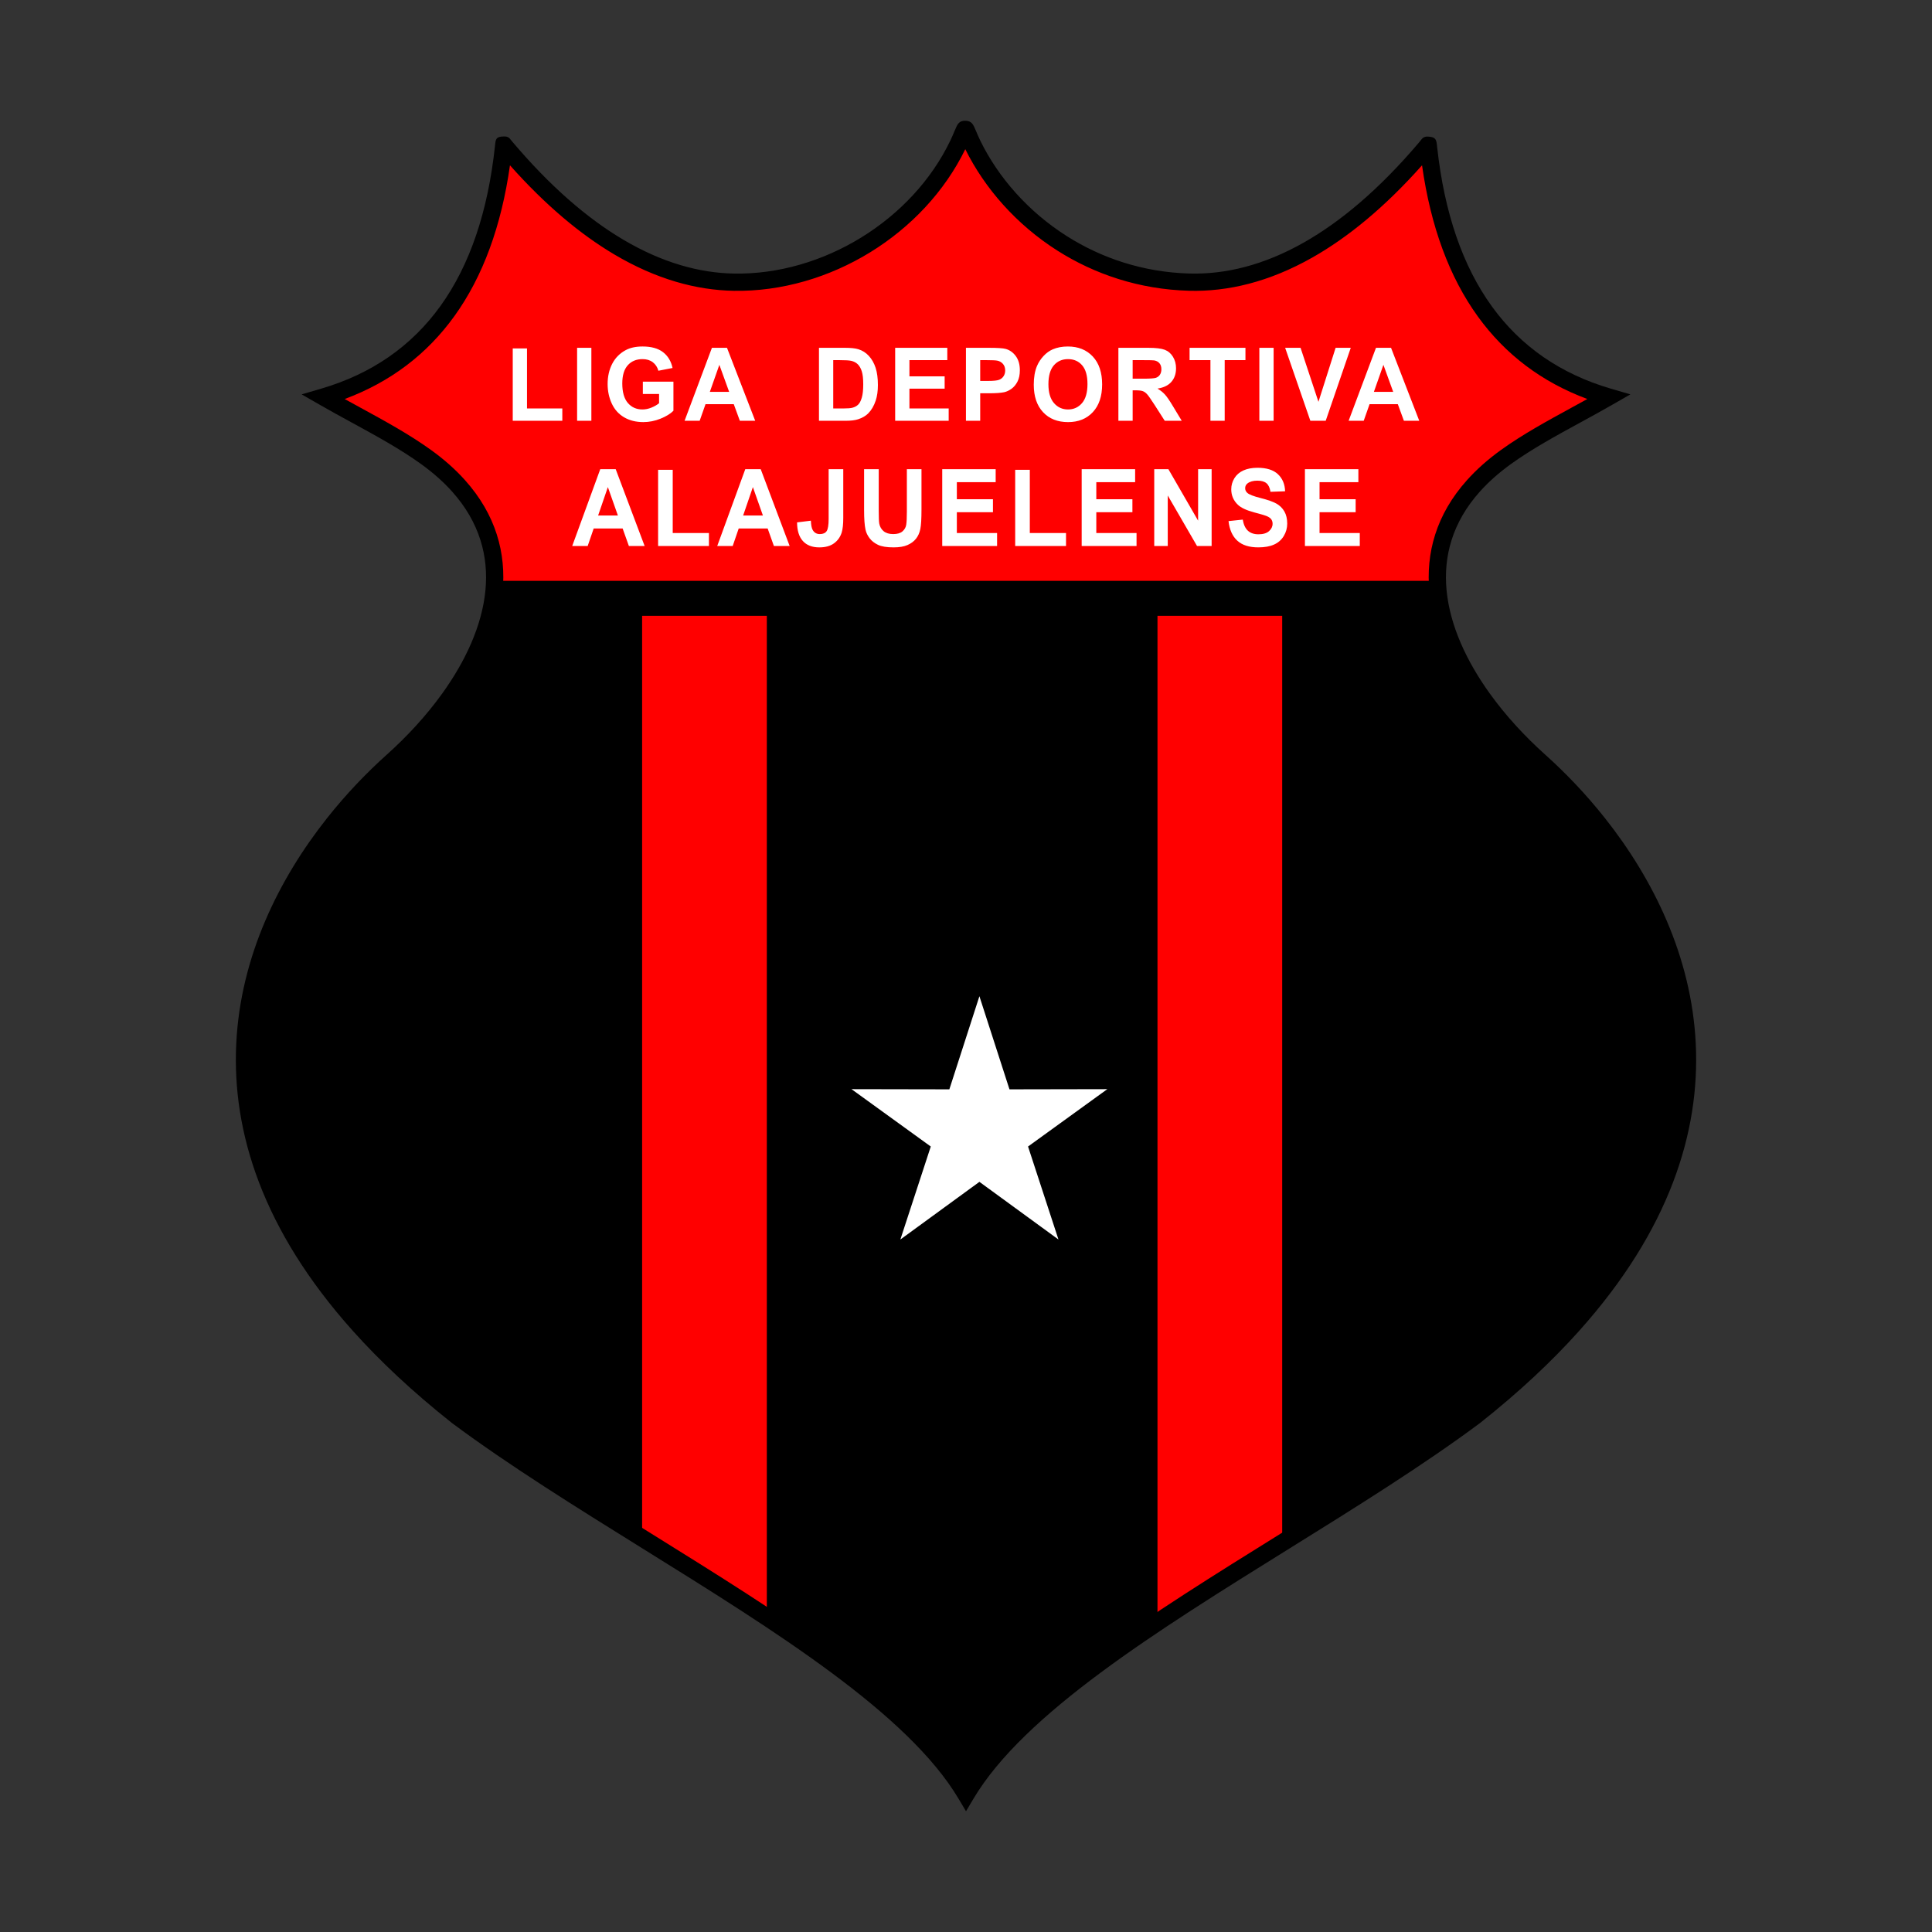<?xml version="1.0" encoding="UTF-8"?>
<svg data-name="图层_1" xmlns="http://www.w3.org/2000/svg" version="1.1" viewBox="0 0 800 800">
  <rect x="0" y="0" width="800" height="800" fill="#333333" stroke="none"/>
  <!-- Created by @FCLOGO 2025-1-23 GMT+8 16:38:53 . https://fclogo.top/ -->
<!-- FOR PERSONAL USE ONLY NOT FOR COMMERCIAL USE -->
  <path d="M400,743.008c-32.188-54.099-140.449-104.394-210.673-156.592-142.154-112.539-82.506-221.347-26.793-271.268,38.942-34.893,65.056-89.103,13.825-125.956-12.615-9.075-27.753-16.39-42.427-24.816,43.805-12.822,68.67-48.093,74.596-103.713.093-.884.044-.69.619-.008,34.084,40.43,66.481,55.707,94.765,56.191,38.099.653,76.326-22.71,92.822-57.119,3.996-8.337,1.95-8.146,6.048.209,14.595,29.761,47.456,55.73,89.683,56.891,28.977.796,62.496-13.853,97.844-55.527,1.187-1.399,1.043-1.725,1.242.085,6.063,55.203,30.903,90.223,74.518,102.99-14.674,8.426-29.812,15.741-42.427,24.816-51.231,36.853-25.117,91.063,13.825,125.956,55.713,49.921,115.361,158.73-26.793,271.268-70.224,52.197-178.486,102.493-210.673,156.592" style="fill-rule: evenodd;"/>
  <path d="M204.821,240.514h390.359c-.478-18.337,7.546-36.276,28.462-51.322,12.615-9.075,27.753-16.39,42.427-24.816-43.615-12.767-68.455-47.787-74.518-102.99-.199-1.81-.056-1.484-1.242-.085-35.348,41.675-68.867,56.323-97.844,55.527-42.227-1.16-75.088-27.13-89.683-56.891-4.098-8.355-2.052-8.546-6.048-.209-16.496,34.408-54.723,57.771-92.822,57.119-28.283-.485-60.681-15.761-94.765-56.191-.574-.682-.525-.876-.619.008-5.926,55.62-30.791,90.891-74.596,103.713,14.674,8.426,29.812,15.741,42.427,24.816,20.916,15.046,28.94,32.986,28.462,51.322" style="fill: red; fill-rule: evenodd;"/>
  <path d="M576.891,162.252l-4.053-11.182-3.937,11.182h7.99ZM587.686,174.235h-6.361l-2.519-6.878h-11.697l-2.424,6.878h-6.246l11.324-30.211h6.239l11.684,30.211ZM542.588,174.235l-10.434-30.211h6.381l7.407,22.363,7.108-22.363h6.273l-10.374,30.211h-6.361ZM521.47,174.235v-30.211h5.907v30.211h-5.907ZM501.214,174.235v-25.106h-8.635v-5.106h23.136v5.106h-8.595v25.106h-5.906ZM469.009,156.809h4.358c2.824,0,4.582-.127,5.288-.373.699-.247,1.256-.675,1.65-1.28.4-.605.597-1.364.597-2.272,0-1.019-.265-1.835-.788-2.468-.523-.626-1.263-1.02-2.213-1.182-.482-.07-1.915-.105-4.297-.105h-4.596v7.68ZM463.103,174.235v-30.211h12.403c3.116,0,5.384.274,6.796.816,1.419.541,2.546,1.505,3.395,2.89.848,1.392,1.276,2.975,1.276,4.761,0,2.272-.638,4.142-1.921,5.619-1.283,1.476-3.197,2.405-5.75,2.792,1.269.766,2.315,1.611,3.136,2.532.828.922,1.942,2.56,3.34,4.909l3.558,5.893h-7.04l-4.222-6.596c-1.514-2.342-2.553-3.819-3.116-4.431-.557-.605-1.148-1.026-1.772-1.252-.631-.225-1.623-.337-2.98-.337h-1.195v12.616h-5.906ZM434.129,159.108c0,3.425.767,6.02,2.295,7.792,1.528,1.765,3.469,2.651,5.818,2.651,2.356,0,4.284-.879,5.798-2.63,1.507-1.758,2.261-4.388,2.261-7.897,0-3.467-.734-6.055-2.207-7.757-1.466-1.709-3.414-2.56-5.852-2.56-2.43,0-4.392.865-5.879,2.588-1.487,1.73-2.234,4.332-2.234,7.813ZM428.06,159.312c0-3.08.448-5.668,1.337-7.764.658-1.54,1.569-2.925,2.716-4.149,1.147-1.224,2.403-2.131,3.768-2.729,1.819-.794,3.917-1.195,6.293-1.195,4.304,0,7.739,1.385,10.326,4.149,2.58,2.771,3.87,6.618,3.87,11.547,0,4.888-1.283,8.713-3.842,11.47-2.559,2.764-5.988,4.142-10.271,4.142-4.338,0-7.794-1.371-10.353-4.121-2.559-2.743-3.843-6.526-3.843-11.35ZM405.882,149.129v8.608h3.211c2.315,0,3.856-.162,4.637-.478.781-.317,1.392-.809,1.833-1.491.441-.675.665-1.456.665-2.356,0-1.104-.312-2.011-.93-2.729-.625-.717-1.405-1.167-2.362-1.35-.699-.134-2.105-.204-4.223-.204h-2.831ZM399.976,174.235v-30.211h9.443c3.578,0,5.907.148,6.992.45,1.67.457,3.069,1.442,4.196,2.96,1.127,1.519,1.69,3.481,1.69,5.886,0,1.856-.326,3.41-.971,4.677-.652,1.266-1.473,2.257-2.471,2.981-.998.718-2.016,1.196-3.048,1.428-1.405.288-3.435.436-6.096.436h-3.829v11.393h-5.906ZM370.67,174.235v-30.211h21.589v5.106h-15.682v6.709h14.583v5.106h-14.583v8.186h16.253v5.106h-22.159ZM345.024,149.129v20h4.379c1.636,0,2.817-.099,3.544-.288.957-.246,1.745-.668,2.369-1.259.631-.591,1.14-1.561,1.534-2.912.4-1.35.598-3.2.598-5.535s-.197-4.121-.598-5.373c-.394-1.252-.95-2.222-1.663-2.926-.713-.696-1.616-1.175-2.716-1.421-.815-.19-2.424-.288-4.813-.288h-2.634ZM339.117,144.024h10.74c2.424,0,4.27.19,5.54.577,1.704.52,3.17,1.449,4.386,2.785,1.222,1.329,2.145,2.961,2.783,4.894.631,1.927.951,4.311.951,7.138,0,2.49-.299,4.628-.896,6.428-.727,2.201-1.765,3.98-3.116,5.338-1.018,1.034-2.396,1.835-4.127,2.412-1.297.429-3.028.64-5.2.64h-11.059v-30.211ZM301.923,162.252l-4.053-11.182-3.938,11.182h7.99ZM312.717,174.235h-6.361l-2.519-6.878h-11.697l-2.424,6.878h-6.246l11.324-30.211h6.239l11.683,30.211ZM266.188,163.138v-5.106h12.668v12.054c-1.228,1.245-3.014,2.335-5.356,3.284-2.335.942-4.705,1.413-7.108,1.413-3.048,0-5.702-.661-7.97-1.99-2.261-1.329-3.965-3.235-5.105-5.703-1.141-2.469-1.711-5.162-1.711-8.066,0-3.151.638-5.949,1.908-8.404,1.276-2.447,3.136-4.332,5.587-5.64,1.874-1.006,4.196-1.505,6.979-1.505,3.618,0,6.449.787,8.486,2.363,2.03,1.582,3.34,3.755,3.924,6.54l-5.866,1.139c-.407-1.484-1.182-2.658-2.315-3.523-1.127-.858-2.539-1.287-4.237-1.287-2.566,0-4.609.844-6.123,2.539-1.514,1.695-2.274,4.205-2.274,7.532,0,3.594.767,6.287,2.301,8.08,1.542,1.793,3.551,2.693,6.043,2.693,1.229,0,2.464-.253,3.7-.753,1.242-.499,2.301-1.111,3.191-1.829v-3.833h-6.721ZM238.966,174.235v-30.211h5.906v30.211h-5.906ZM212.315,174.235v-29.958h5.906v24.853h14.623v5.106h-20.529Z" style="fill: #fff;"/>
  <path d="M540.341,226.082v-31.804h22.133v5.375h-16.078v7.062h14.95v5.375h-14.95v8.617h16.662v5.375h-22.718ZM508.708,215.776l5.888-.622c.355,2.095,1.065,3.628,2.144,4.612,1.079.985,2.533,1.473,4.364,1.473,1.935,0,3.397-.437,4.378-1.31s1.475-1.895,1.475-3.065c0-.755-.209-1.392-.619-1.925-.411-.526-1.135-.985-2.165-1.37-.703-.267-2.304-.725-4.809-1.392-3.223-.859-5.484-1.91-6.786-3.161-1.831-1.755-2.743-3.894-2.743-6.419,0-1.622.432-3.146,1.288-4.561.863-1.414,2.102-2.487,3.723-3.228,1.622-.74,3.571-1.11,5.867-1.11,3.738,0,6.556.881,8.443,2.65,1.893,1.77,2.882,4.124,2.979,7.078l-6.055.222c-.258-1.644-.807-2.821-1.649-3.539-.842-.718-2.109-1.081-3.793-1.081-1.74,0-3.104.385-4.086,1.155-.633.496-.953,1.155-.953,1.984,0,.755.299,1.399.897,1.932.759.689,2.603,1.399,5.534,2.14,2.93.733,5.095,1.503,6.494,2.288,1.406.792,2.506,1.865,3.299,3.235.793,1.37,1.19,3.058,1.19,5.064,0,1.821-.473,3.531-1.426,5.123-.954,1.591-2.297,2.776-4.037,3.546-1.74.777-3.912,1.162-6.508,1.162-3.779,0-6.681-.925-8.707-2.784-2.025-1.851-3.229-4.553-3.626-8.099ZM477.946,226.082v-31.804h5.861l12.305,21.314v-21.314h5.596v31.804h-6.049l-12.117-20.907v20.907h-5.596ZM447.9,226.082v-31.804h22.134v5.375h-16.078v7.062h14.95v5.375h-14.95v8.617h16.663v5.375h-22.718ZM420.368,226.082v-31.538h6.056v26.163h14.992v5.375h-21.048ZM390.155,226.082v-31.804h22.133v5.375h-16.078v7.062h14.951v5.375h-14.951v8.617h16.663v5.375h-22.718ZM357.806,194.277h6.056v17.235c0,2.739.076,4.508.223,5.316.257,1.303.863,2.354,1.823,3.139.967.792,2.283,1.184,3.953,1.184,1.692,0,2.972-.37,3.835-1.118.863-.748,1.378-1.658,1.552-2.747.174-1.088.264-2.887.264-5.404v-17.605h6.055v16.724c0,3.82-.16,6.522-.487,8.099-.327,1.577-.926,2.909-1.803,3.998-.87,1.089-2.039,1.947-3.501,2.591-1.468.644-3.376.97-5.735.97-2.847,0-5.004-.348-6.473-1.051-1.468-.703-2.631-1.614-3.487-2.739-.856-1.126-1.413-2.295-1.685-3.531-.397-1.821-.592-4.516-.592-8.077v-16.983ZM343.121,194.277h6.056v20.152c0,2.636-.216,4.664-.654,6.085-.585,1.851-1.643,3.339-3.181,4.464-1.531,1.118-3.557,1.681-6.076,1.681-2.951,0-5.221-.874-6.807-2.628-1.594-1.755-2.394-4.331-2.408-7.722l5.721-.71c.07,1.813.313,3.094.744,3.842.648,1.14,1.629,1.71,2.951,1.71,1.329,0,2.276-.407,2.826-1.229.55-.814.828-2.51.828-5.086v-20.559ZM315.909,213.466l-4.155-11.771-4.037,11.771h8.192ZM326.975,226.082h-6.521l-2.583-7.24h-11.993l-2.484,7.24h-6.404l11.61-31.804h6.396l11.979,31.804ZM272.506,226.082v-31.538h6.056v26.163h14.992v5.375h-21.048ZM255.859,213.466l-4.155-11.771-4.037,11.771h8.192ZM266.926,226.082h-6.521l-2.582-7.24h-11.993l-2.484,7.24h-6.403l11.609-31.804h6.396l11.978,31.804Z" style="fill: #fff;"/>
  <path d="M265.887,254.996h51.642v414.642c-16.539-10.955-34.111-21.858-51.642-32.764V254.996Z" style="fill: red; fill-rule: evenodd;"/>
  <path d="M479.289,254.996h51.642v383.858c-17.601,10.947-35.177,21.896-51.642,32.901V254.996Z" style="fill: red; fill-rule: evenodd;"/>
  <path d="M269.892,635.154c53.197,33.087,106.392,66.175,130.108,101.203,23.715-35.027,76.91-68.115,130.108-101.203,27.597-17.164,55.195-34.33,78.439-51.607,15.741-12.466,28.973-24.88,39.98-37.165,36.075-40.261,48.18-79.076,46.521-113.771-1.66-34.707-17.073-65.426-36.042-89.386-7.616-9.621-15.809-18.154-23.918-25.419-8.886-7.962-17.123-16.915-23.974-26.439-10.437-14.509-17.692-30.39-19.223-46.218-1.558-16.105,2.767-32.055,15.584-46.359,3.892-4.344,8.562-8.524,14.082-12.494,8.974-6.455,19.088-11.979,29.418-17.619,2.101-1.147,4.212-2.3,6.305-3.455-18.854-7.007-33.959-18.447-45.313-34.139-11.842-16.366-19.553-37.314-23.133-62.635-15.514,17.44-30.699,29.835-45.321,38.133-18.036,10.236-35.23,14.253-51.148,13.816-20.651-.567-39.128-6.861-54.462-16.588-17.024-10.799-30.2-25.863-38.196-42.039-8.569,17.602-22.589,32.366-39.329,42.667-16.95,10.43-36.737,16.318-56.524,15.979-15.5-.265-32.138-4.771-49.523-15.08-13.956-8.275-28.412-20.299-43.167-36.888-3.562,25.189-11.219,46.058-22.971,62.398-11.376,15.816-26.535,27.337-45.475,34.377,2.094,1.156,4.205,2.308,6.306,3.456,10.33,5.64,20.444,11.163,29.418,17.619,5.52,3.97,10.19,8.151,14.082,12.494,12.817,14.304,17.142,30.254,15.585,46.359-1.531,15.828-8.785,31.709-19.223,46.218-6.851,9.524-15.088,18.477-23.974,26.439-8.108,7.265-16.3,15.798-23.917,25.419-18.969,23.96-34.383,54.68-36.043,89.386-1.659,34.695,10.446,73.511,46.521,113.771,11.007,12.284,24.239,24.699,39.979,37.167,23.246,17.275,50.843,34.441,78.441,51.605M396.922,744.827c-21.007-35.308-75.908-69.454-130.807-103.6-27.672-17.211-55.344-34.423-78.915-51.943l-.084-.07c-16.115-12.757-29.671-25.476-40.959-38.074-37.507-41.858-50.081-82.451-48.34-118.864,1.741-36.402,17.811-68.498,37.581-93.472,7.89-9.966,16.369-18.799,24.757-26.315,8.51-7.626,16.392-16.191,22.939-25.292,9.746-13.549,16.508-28.248,17.908-42.721,1.373-14.197-2.456-28.276-13.793-40.929-3.547-3.959-7.835-7.791-12.934-11.459-8.608-6.193-18.53-11.61-28.663-17.143-4.418-2.412-8.876-4.846-13.456-7.477l-7.256-4.167,8.039-2.353c21.027-6.155,37.516-17.663,49.463-34.273,12.14-16.879,19.665-39.096,22.573-66.389l.011-.093c.266-2.54.361-3.645,3.604-3.69,1.85-.032,2.293.565,3.104,1.618l.175.232.007-.006c15.861,18.814,31.306,32.062,46.095,40.831,16.263,9.643,31.704,13.856,45.998,14.101,18.375.315,36.814-5.192,52.663-14.944,15.791-9.717,28.962-23.619,36.885-40.146.713-1.488,1.294-2.876,1.721-3.897,1.228-2.935,1.83-4.382,4.583-4.287,2.586.088,3.168,1.478,4.314,4.219.442,1.057,1.056,2.524,1.852,4.147,7.415,15.12,19.753,29.242,35.753,39.392,14.327,9.088,31.573,14.969,50.824,15.498,14.674.403,30.605-3.346,47.426-12.893,15.235-8.646,31.189-22.036,47.592-41.375.103-.122.304-.38.464-.585.991-1.273,1.536-1.975,3.513-1.837,3.096.208,3.228,1.404,3.506,4.063l.041.374c2.973,27.066,10.525,49.111,22.656,65.877,11.938,16.5,28.373,27.938,49.301,34.063l8.039,2.353-7.256,4.167c-4.58,2.63-9.039,5.065-13.456,7.477-10.133,5.533-20.055,10.951-28.663,17.143-5.099,3.668-9.387,7.501-12.934,11.459-11.338,12.653-15.166,26.732-13.793,40.929,1.4,14.474,8.162,29.173,17.908,42.721,6.547,9.102,14.429,17.666,22.939,25.292,8.388,7.516,16.867,16.349,24.757,26.315,19.771,24.973,35.84,57.07,37.581,93.472,1.742,36.413-10.833,77.006-48.34,118.864-11.288,12.598-24.845,25.317-40.959,38.074l-.084.07c-23.572,17.52-51.243,34.732-78.915,51.943-54.899,34.146-109.799,68.292-130.807,103.6l-3.078,5.173-3.078-5.173Z"/>
  <polygon points="405.552 412.514 417.999 451.073 458.516 450.995 425.691 474.747 438.286 513.258 405.552 489.379 372.819 513.258 385.413 474.747 352.588 450.995 393.106 451.073 405.552 412.514" style="fill: #fff; fill-rule: evenodd;"/>
</svg>